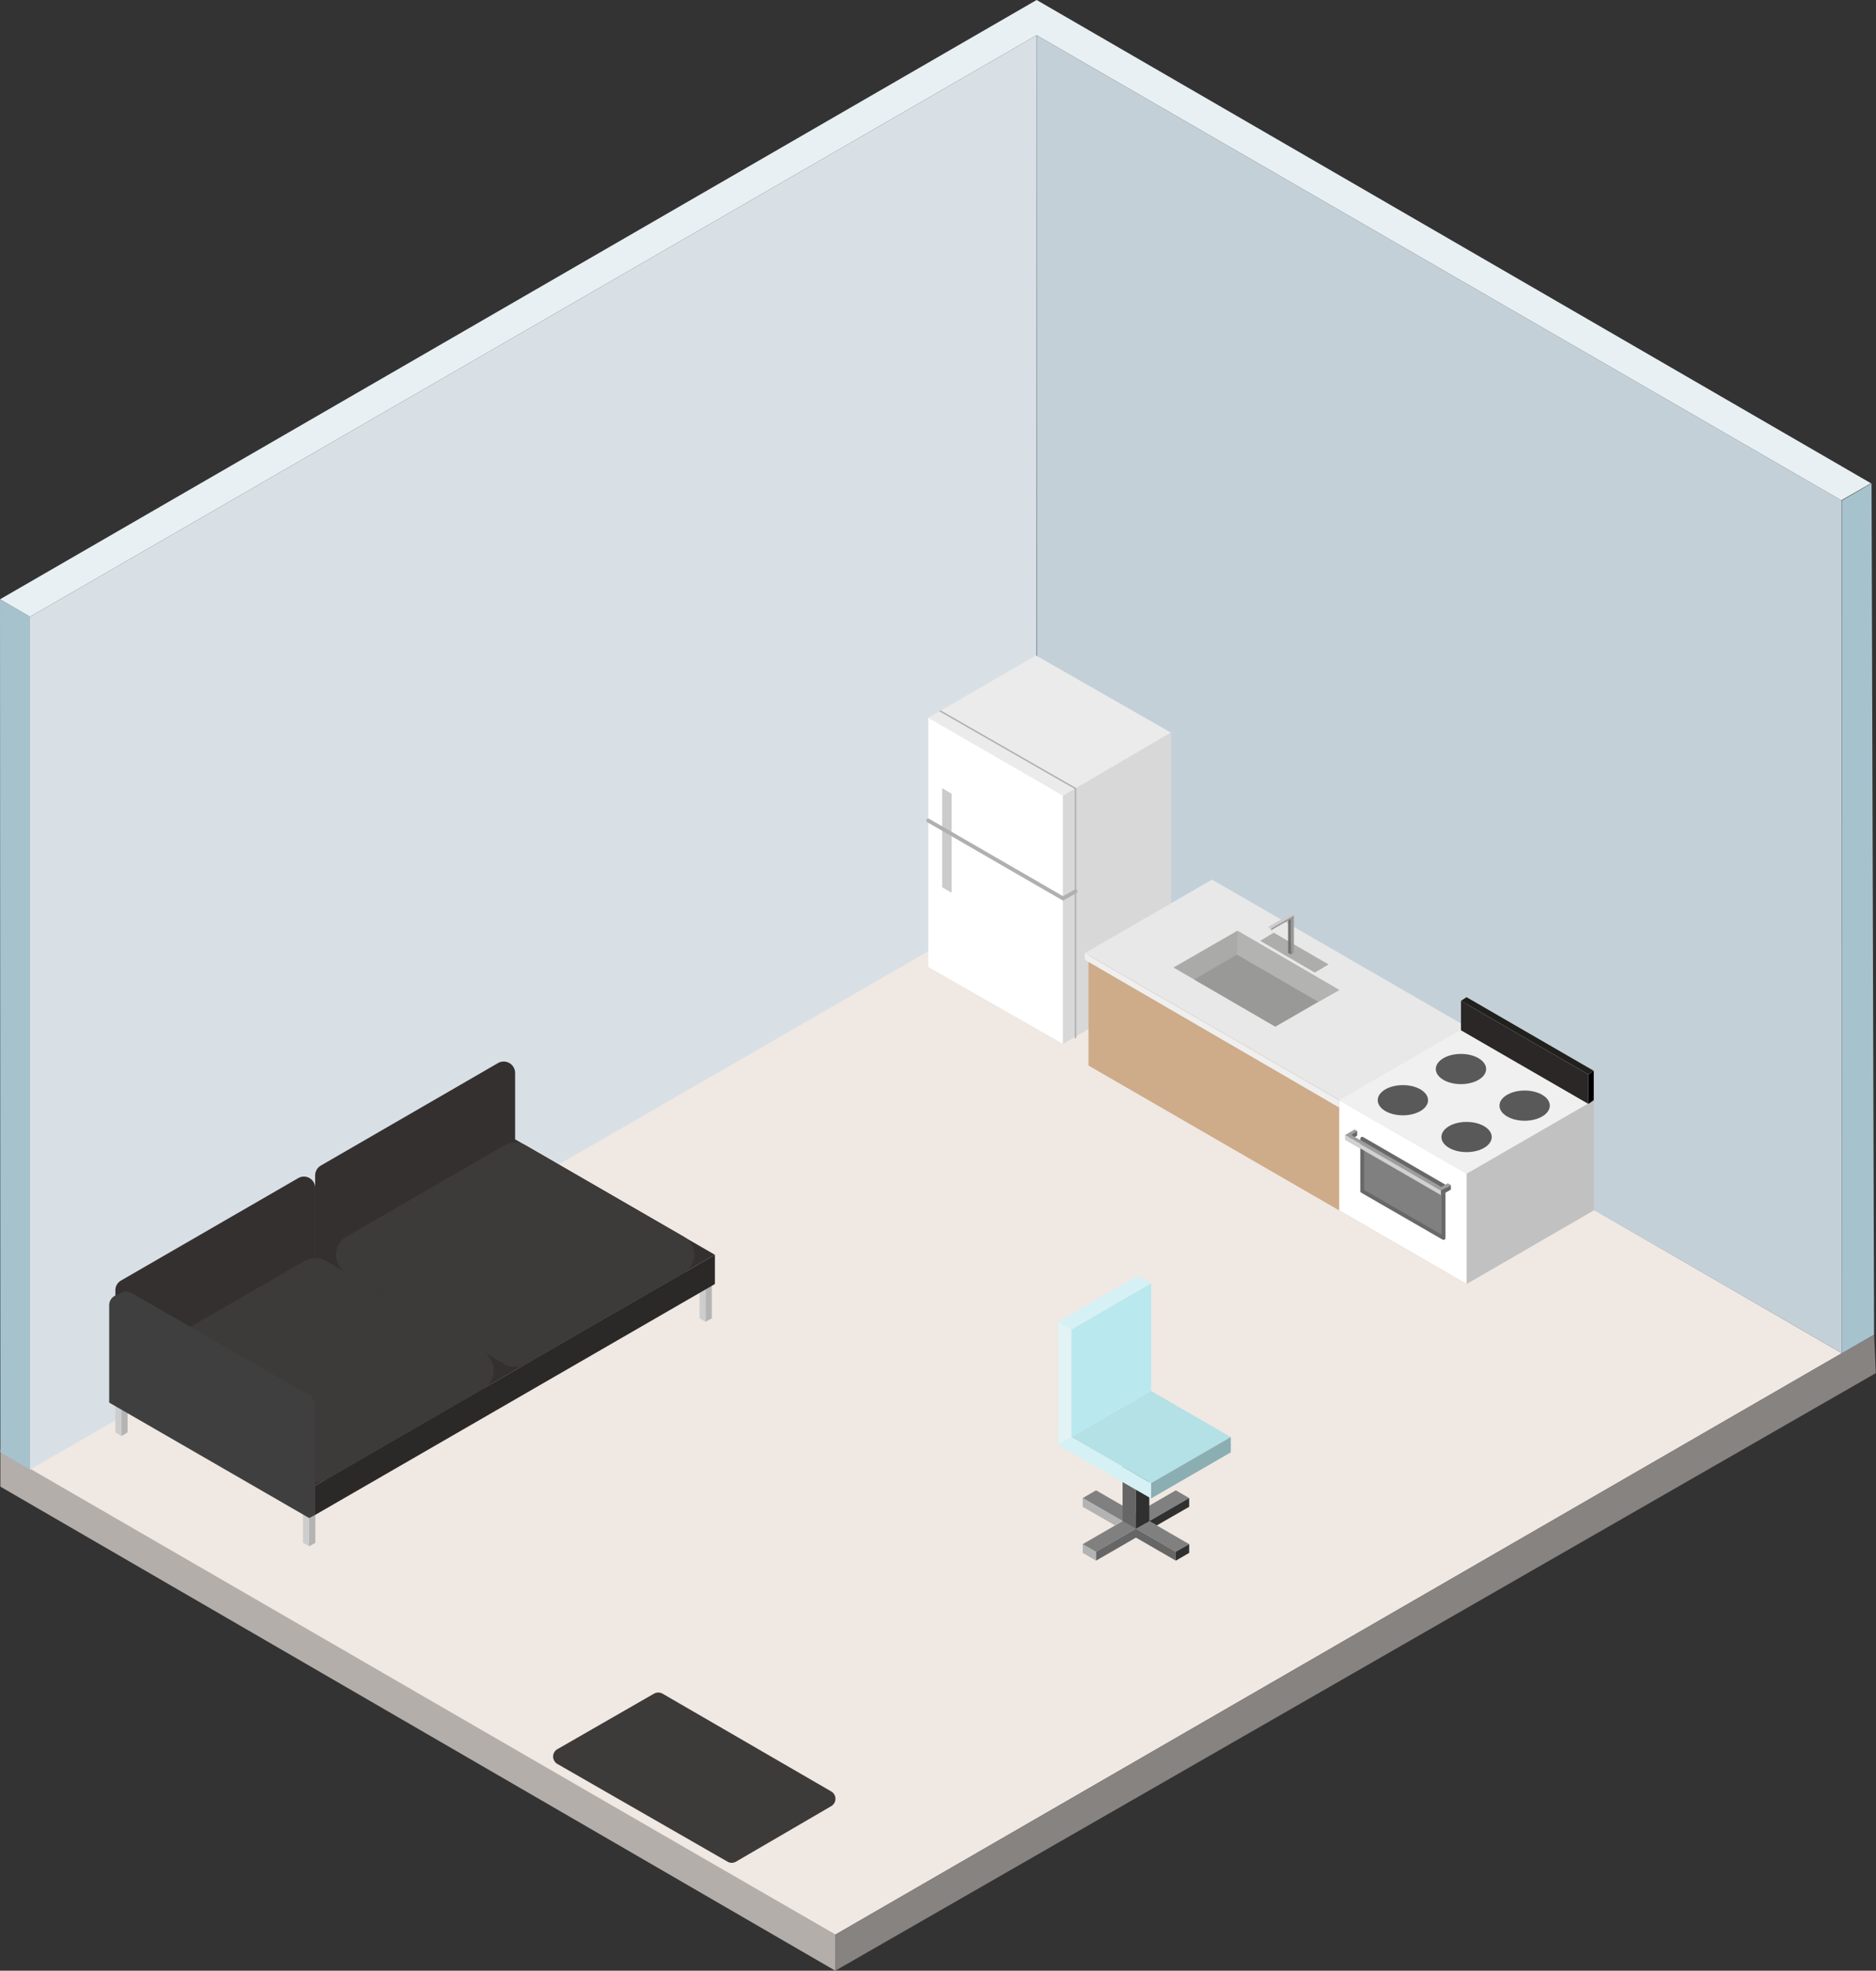 <svg xmlns="http://www.w3.org/2000/svg" viewBox="0 0 969.1 1017.4"><rect x="0" y="0" width="969.1" height="1017.4" fill="#333333" stroke="none"/><defs><style>.cls-1{fill:#b4aeaa;}.cls-2{fill:#e9f0f3;}.cls-3{fill:#f0e8e2;}.cls-4{fill:#d8e0e5;}.cls-5{fill:#c4d0d8;}.cls-6{fill:#878380;}.cls-7{fill:#a6c2cd;}.cls-8{fill:#b3b3b3;}.cls-38,.cls-9{fill:gray;}.cls-10{fill:#666;}.cls-11{fill:#303030;}.cls-12{fill:#b3e1e5;}.cls-13{fill:#8baeb3;}.cls-14{fill:#d5f1f5;}.cls-15{fill:#b9e8ef;}.cls-16{fill:#e1f3f5;}.cls-17{fill:#353030;}.cls-18{fill:#3d3a3a;}.cls-19{fill:#cdcdcd;}.cls-20{fill:#b4b4b4;}.cls-21{fill:#3f3f3f;}.cls-22{fill:#2b2828;}.cls-23{fill:#ebebeb;}.cls-24{fill:#fff;}.cls-25{fill:#cbcbcb;}.cls-26{fill:#d8d8d8;}.cls-27,.cls-28{fill:none;stroke:#b0b0b0;stroke-miterlimit:10;}.cls-27,.cls-28,.cls-38{stroke-linecap:round;}.cls-27{stroke-width:0.75px;}.cls-28,.cls-38{stroke-width:2px;}.cls-29{fill:#d1d1d1;}.cls-30{fill:#e8e8e8;}.cls-31{fill:#ceab89;}.cls-32{fill:#aaaaa9;}.cls-33{fill:#999997;}.cls-34{fill:#adadac;}.cls-35{fill:#c1c1c1;}.cls-36{fill:#efefef;}.cls-37{fill:#f0f0f0;}.cls-38{stroke:#686868;stroke-linejoin:round;}.cls-39{fill:#595959;}.cls-40{fill:#f9f9f9;}.cls-41{fill:#2b2727;}.cls-42{fill:#20201d;}.cls-43{fill:#9d9d9d;}.cls-44{fill:#696969;}.cls-45{fill:#b3b3b1;}.cls-46{fill:#cccccb;}.cls-47{fill:#e0e0e0;}.cls-48{fill:#999998;}.cls-49{fill:#737372;}</style></defs><g id="Layer_2" data-name="Layer 2"><g id="Layer_10" data-name="Layer 10"><polygon class="cls-1" points="0.2 748.3 0.2 767.5 431.5 1017.4 431.5 998.8 0.2 748.3"/><polygon class="cls-2" points="966.5 249.5 951.2 258.3 535.5 18.2 15.5 318.4 0 309.4 535.5 0 966.5 249.5"/><polygon class="cls-3" points="15.3 758.1 535.5 458 951.5 698.6 431.5 998.8 15.3 758.1"/><polygon class="cls-4" points="15.5 318.4 535.5 18.2 535.5 458.8 15.5 758.7 15.5 318.4"/><polygon class="cls-5" points="951.4 258.4 951.5 698.6 535.8 458.6 535.5 18.2 951.4 258.4"/><polygon class="cls-6" points="431.5 1017.4 969 708.9 968.1 689 431.5 998.8 431.5 1017.4"/><polygon class="cls-7" points="15.5 758.6 0.2 749.8 0 309.4 15.5 318.3 15.5 758.6"/><polygon class="cls-7" points="951.5 258.4 966.8 249.5 968.1 689 951.5 698.6 951.5 258.4"/><polygon class="cls-8" points="559.3 801.7 559.3 797.2 566.2 801.1 566.2 805.7 559.3 801.7"/><polygon class="cls-9" points="586.8 781.3 607.4 769.4 614.3 773.4 593.7 785.3 614.3 797.2 607.4 801.1 586.8 789.2 566.2 801.1 559.3 797.2 579.9 785.3 559.3 773.4 566.2 769.4 586.8 781.3"/><polygon class="cls-10" points="566.2 805.7 566.2 801.1 586.8 789.2 607.4 801.1 607.4 805.7 586.8 793.8 566.2 805.7"/><polygon class="cls-11" points="607.4 805.7 607.4 801.1 614.3 797.2 614.3 801.7 607.4 805.7"/><polygon class="cls-8" points="559.3 777.9 559.3 773.4 579.9 785.2 576 787.5 559.3 777.9"/><polygon class="cls-11" points="597.6 787.5 593.7 785.3 614.3 773.4 614.3 777.9 597.6 787.5"/><polygon class="cls-10" points="579.9 785.2 579.9 745.9 586.8 749.6 586.8 789.2 579.9 785.2"/><polygon class="cls-11" points="593.7 785.3 593.7 745.9 586.8 749.6 586.8 789.2 593.7 785.3"/><polygon class="cls-12" points="553.4 741.9 594.6 718.1 635.8 741.9 594.6 765.7 553.4 741.9"/><polygon class="cls-13" points="594.6 773.6 594.6 765.7 635.8 741.9 635.8 749.8 594.6 773.6"/><polygon class="cls-14" points="546.5 745.9 553.4 741.9 594.6 765.7 594.6 773.6 546.5 745.9"/><polygon class="cls-15" points="553.4 741.9 553.4 686.4 594.6 662.5 594.6 718.1 553.4 741.9"/><polygon class="cls-16" points="553.4 741.9 553.4 686.4 546.5 682.4 546.5 745.9 553.4 741.9"/><polygon class="cls-14" points="587.7 658.6 594.6 662.5 553.4 686.4 546.5 682.4 587.7 658.6"/><polygon class="cls-17" points="266.1 588.2 162.8 647.8 59.6 707.4 162.8 767 266.1 707.4 369.3 647.8 266.1 588.2"/><path class="cls-17" d="M59.6,722.5V666.1a5.8,5.8,0,0,1,2.9-5l91.6-52.9a5.8,5.8,0,0,1,8.7,5.1v49.6Z"/><path class="cls-17" d="M162.8,662.9V606.7a5.9,5.9,0,0,1,3-5l91.5-52.9a5.9,5.9,0,0,1,8.8,5.1v49.4Z"/><path class="cls-18" d="M260.7,591.2l-81.8,47.3a10.7,10.7,0,0,0,0,18.5l81.8,47.3a10.8,10.8,0,0,0,10.7,0L353.3,657a10.7,10.7,0,0,0,0-18.5l-81.9-47.3A10.8,10.8,0,0,0,260.7,591.2Z"/><polygon class="cls-19" points="59.6 739.5 62.7 741.3 62.7 724.3 59.6 722.5 59.6 739.5"/><polygon class="cls-20" points="65.9 722.5 62.7 724.3 62.7 741.4 65.9 739.5 65.9 722.5"/><path class="cls-18" d="M76.2,697.8,157.3,651a11,11,0,0,1,11.1,0l81.1,46.8a11.1,11.1,0,0,1,0,19.2l-81.1,46.8a11,11,0,0,1-11.1,0L76.2,717A11.1,11.1,0,0,1,76.2,697.8Z"/><path class="cls-21" d="M162.8,782.1,59.6,722.5V672.3a5.5,5.5,0,0,1,8.2-4.8l92.3,53a5.5,5.5,0,0,1,2.7,4.8Z"/><polygon class="cls-19" points="156.5 796.5 159.7 798.3 159.7 781.3 156.5 779.5 156.5 796.5"/><polygon class="cls-20" points="162.9 779.5 159.7 781.3 159.7 798.3 162.9 796.5 162.9 779.5"/><path class="cls-21" d="M159.7,783.7,56.4,724.1V673.9a5.5,5.5,0,0,1,8.3-4.8l92.2,53a5.6,5.6,0,0,1,2.8,4.8Z"/><polygon class="cls-19" points="361.4 680.6 364.5 682.4 364.5 665.4 361.4 663.6 361.4 680.6"/><polygon class="cls-20" points="367.7 663.6 364.5 665.4 364.5 682.4 367.7 680.6 367.7 663.6"/><polygon class="cls-22" points="162.8 767 369.3 647.8 369.3 662.9 162.8 782.1 162.8 767"/><polygon class="cls-21" points="162.8 782.1 159.7 783.7 159.7 726.9 162.8 725.3 162.8 782.1"/><polygon class="cls-23" points="479.5 370.6 535.2 338.4 604.8 378.2 604.8 506.8 549.1 538.9 479.5 499.2 479.5 370.6"/><polygon class="cls-24" points="549.1 538.9 549.1 410.8 479.5 370.6 479.5 499.2 549.1 538.9"/><polygon class="cls-25" points="491.6 409.8 491.6 460.9 486.7 458.1 486.7 406.9 491.6 409.8"/><polygon class="cls-26" points="549.1 410.8 604.8 378.2 604.8 506.8 549.1 538.9 549.1 410.8"/><polyline class="cls-27" points="555.6 535.7 555.6 407.1 485.8 367.1"/><polyline class="cls-28" points="555.6 460.2 549.1 463.8 479.5 423.6"/><polygon class="cls-29" points="560.4 495.5 691.8 571.8 757.6 533.8 626.1 457.6 560.4 495.5"/><polygon class="cls-30" points="560.4 492.1 757.6 605.9 823.3 568 626.1 454.1 560.4 492.1"/><polygon class="cls-31" points="562.3 550.1 562.3 493.1 757.6 605.9 757.6 662.9 562.3 550.1"/><polygon class="cls-32" points="606.2 499.5 658.8 530 691.8 511.1 639.2 480.5 606.2 499.5"/><polygon class="cls-33" points="616.9 505.7 658.8 530 680.9 517.1 639 492.8 616.9 505.7"/><polygon class="cls-34" points="651 485.7 679.2 502.1 686.3 497.9 658 481.5 651 485.7"/><polygon class="cls-35" points="757.6 605.9 823.3 568 823.3 624.9 757.6 662.9 757.6 605.9"/><polygon class="cls-36" points="560.4 492.1 560.4 495.5 691.8 571.8 691.8 568 560.4 492.1"/><polygon class="cls-37" points="691.8 568 757.6 530 823.3 568 757.6 605.9 691.8 568"/><polygon class="cls-24" points="691.8 568 691.8 624.9 757.6 662.9 757.6 605.9 691.8 568"/><polygon class="cls-38" points="703.7 587.9 703.7 614.9 745.7 639.1 745.7 612.2 703.7 587.9"/><ellipse class="cls-39" cx="757.6" cy="587" rx="13" ry="7.8"/><ellipse class="cls-39" cx="787.6" cy="570.8" rx="13" ry="7.8"/><ellipse class="cls-39" cx="724.7" cy="568" rx="13" ry="7.8"/><ellipse class="cls-39" cx="754.7" cy="551.9" rx="13" ry="7.8"/><polygon class="cls-40" points="757.6 530 757.6 514.8 823.3 552.8 823.3 568 757.6 530"/><polygon class="cls-41" points="754.7 531.9 754.7 516.7 820.5 554.7 820.5 569.9 754.7 531.9"/><polygon points="823.3 552.8 820.5 554.7 820.5 569.9 823.3 568 823.3 552.8"/><polygon class="cls-42" points="754.7 516.7 757.6 514.8 823.3 552.8 820.5 554.7 754.7 516.7"/><polygon class="cls-43" points="699.8 583.1 694.8 586 744.4 614.7 749.5 611.8 747.9 610.9 744.4 612.8 697.9 585.8 701.1 583.9 699.8 583.1"/><polygon class="cls-43" points="699.8 585.4 694.8 588.3 744.4 617 749.5 614.1 747.9 613.2 744.4 615.1 697.9 588.2 701.1 586.2 699.8 585.4"/><polygon class="cls-29" points="694.8 588.3 694.8 586 744.4 614.7 744.4 617 694.8 588.3"/><polygon class="cls-44" points="749.5 611.8 749.5 614.1 744.4 617 744.4 614.7 749.5 611.8"/><polygon class="cls-44" points="701.1 586.2 701.1 583.9 697.9 585.8 699.8 587 701.1 586.2"/><polygon class="cls-45" points="639.2 480.5 639 492.8 680.9 517.1 691.8 511.1 639.2 480.5"/><polygon class="cls-46" points="666.8 471.8 668.4 472.6 656.6 479.4 655 478.6 666.8 471.8"/><polyline class="cls-47" points="656.6 480.3 656.6 479.4 655 478.6 655 479.5 656.6 480.3"/><polygon class="cls-48" points="667 473.4 668.4 472.6 668.4 492 667 492.8 667 473.4"/><polygon class="cls-48" points="656.6 479.4 656.6 480.3 667 474.3 667 473.4 656.6 479.4"/><polygon class="cls-49" points="665.4 475.2 667 474.3 667 492.8 665.4 492 665.4 475.2"/><path class="cls-18" d="M288,903l49.8-28.6a4.5,4.5,0,0,1,4.5,0l87,50.4a4.4,4.4,0,0,1,0,7.7l-49.1,28.6a4.3,4.3,0,0,1-4.4,0L288,910.7A4.4,4.4,0,0,1,288,903Z"/></g></g></svg>